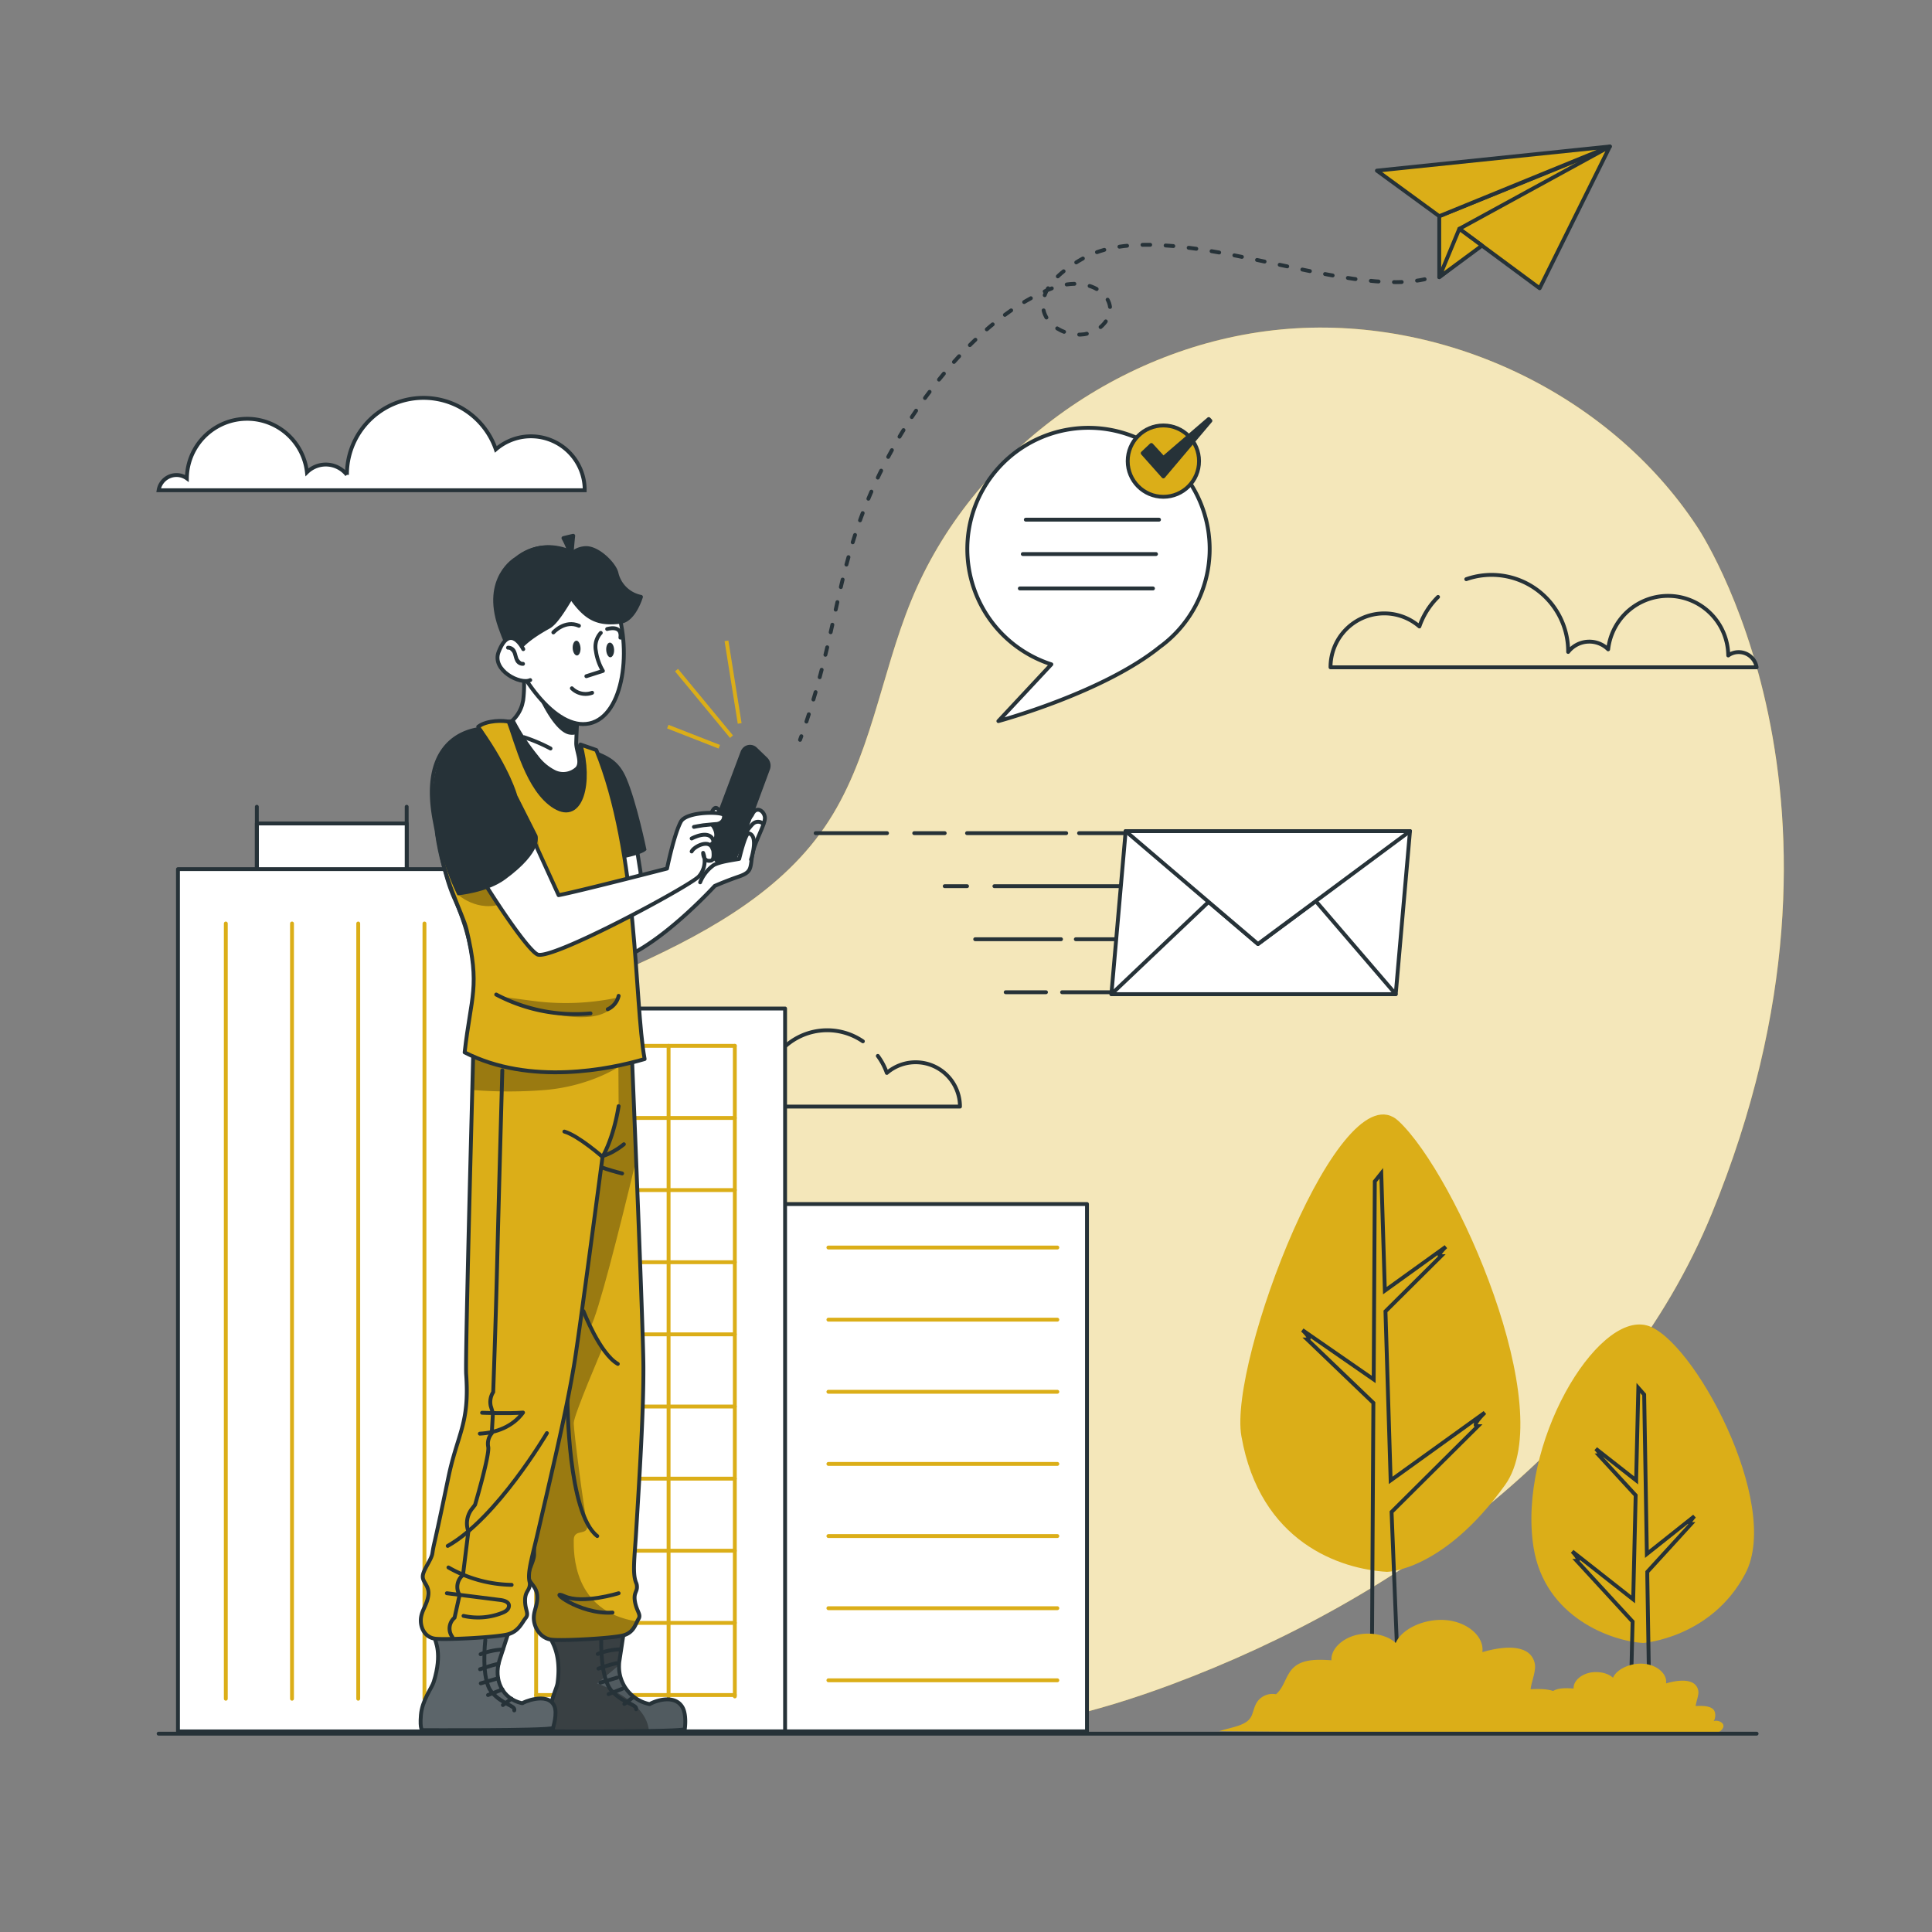 <svg xmlns="http://www.w3.org/2000/svg" xmlns:xlink="http://www.w3.org/1999/xlink" viewBox="0 0 500 500"><rect x="0" y="0" width="500" height="500" fill="#808080" stroke="none"/><defs><clipPath id="freepik--clip-path--inject-2"><path d="M177.22,447.51c-.53.25-4.38.39-9.29.47-10,.17-24.39.09-24.39.09s-.78,0-1.08-3.9,1.62-7,1.84-8.63c1-7.48-1.55-10.6-1.59-11.15s14-.86,14-.86l4.6-.31-1,6.58a7.3,7.3,0,0,0-.1,1.13A9.89,9.89,0,0,0,168,441l.21,0h0c.33-.31,6-2.93,8.32.69C177.8,443.66,177.22,447.51,177.22,447.51Z" style="fill:#263238;stroke:#263238;stroke-linecap:round;stroke-linejoin:round"></path></clipPath><clipPath id="freepik--clip-path-2--inject-2"><path d="M164.35,414.62c.47,2.51,1.64,3.22.88,4.4-.11.18-.22.39-.33.61-.59,1.22-1.22,2.94-3.54,3.59-2.73.77-15.8,1.48-18.62,1.13s-4.42-3-4.58-5.24,1.06-3.64.87-6.15-2.15-3.24-2.28-4.91,1.49-4.1,1.47-5.77c0-3.52.06.32.76-19.69.39-11.41,3.15-13.89,0-26.83-1.14-4.67-13.38-89.22-13.38-89.22l37.75,2.26s.6,14.4,1.28,31.41c.86,21.64,1.85,47.5,1.88,53.32.06,11.82-1,28.38-1.89,43.08-.37,6.27-1,10.59,0,13a2.26,2.26,0,0,1,.21.8C165,412,163.87,412.11,164.35,414.62Z" style="fill:#DBAE18;stroke:#263238;stroke-linecap:round;stroke-linejoin:round"></path></clipPath><clipPath id="freepik--clip-path-3--inject-2"><path d="M126.77,423.27s-14.14.29-14.19.85,2,3.67-.33,11.14c-.5,1.63-3,4.72-3.32,8.61s.41,3.89.41,3.89,32,.18,33.77-.55c0,0,1.24-3.84.33-5.75-1.8-3.79-8.41-.73-8.2-.69l-.21,0c-4.93-1.09-7.41-6-5.73-11.2l2.13-6.57Z" style="fill:#263238;stroke:#263238;stroke-linecap:round;stroke-linejoin:round"></path></clipPath><clipPath id="freepik--clip-path-4--inject-2"><path d="M160,268.8l-37.36-2.26s-2.29,84.41-2,89.07c.93,12.92-2.25,15.39-4.61,26.79-4.14,20-3.58,16.14-4.14,19.65-.27,1.67-2.31,4.1-2.47,5.77s1.68,2.4,1.44,4.9-1.72,3.92-1.93,6.14.92,4.88,3.68,5.23,16-.36,18.82-1.13,3.63-3,4.59-4.19-.08-1.89-.13-4.4,1.08-2.58,1.23-4.22a2.14,2.14,0,0,0-.07-.8c-.61-2.39.77-6.7,2.21-13,3.4-14.67,7.33-31.21,9.29-43,1-5.88,4.51-32.22,7.39-54,0,0,2.76-4.45,4.16-13.07" style="fill:#DBAE18;stroke:#263238;stroke-linecap:round;stroke-linejoin:round"></path></clipPath><clipPath id="freepik--clip-path-5--inject-2"><path d="M154.33,194.11l-4.1-1.43c2.78,9.55.37,20.4-6.66,16.11s-9.82-16.62-11.92-22c-1.1-.34-5.57-.5-7.89,1.28,2.42,4.43,9,13.23,8.23,20.38-.88,8-7.17,15.1-18.92,7.06,1.6,12.12,6.68,20.86,7.66,25,3.58,15,1.19,17.05-.48,31.85h0c17,8.67,37.57,4.36,46.58,1.72C164.08,259,165.29,221,154.33,194.11Z" style="fill:#DBAE18;stroke:#263238;stroke-linecap:round;stroke-linejoin:round"></path></clipPath></defs><g id="freepik--background-simple--inject-2"><path d="M439.18,136.26c-22.71-34.47-65.88-54.94-107.6-51s-80.12,32-95.73,70.11c-8,19.45-10.5,41.27-22.42,58.67-12.22,17.84-32.59,28.48-52.57,37.37s-41,17.08-56.73,32-25,38.92-15.73,58.36c9.48,19.76,33.42,27.66,50.71,41.46s28.28,34.1,45.93,47.44C201.35,443,222.38,448.42,243,448.38s40.9-5.24,60.16-12.43c59.73-22.29,116-63.77,139.83-121.83C487.1,206.6,439.18,136.26,439.18,136.26Z" style="fill:#DBAE18"></path><g style="opacity:0.7"><path d="M439.18,136.26c-22.71-34.47-65.88-54.94-107.6-51s-80.12,32-95.73,70.11c-8,19.45-10.5,41.27-22.42,58.67-12.22,17.84-32.59,28.48-52.57,37.37s-41,17.08-56.73,32-25,38.92-15.73,58.36c9.48,19.76,33.42,27.66,50.71,41.46s28.28,34.1,45.93,47.44C201.35,443,222.38,448.42,243,448.38s40.9-5.24,60.16-12.43c59.73-22.29,116-63.77,139.83-121.83C487.1,206.6,439.18,136.26,439.18,136.26Z" style="fill:#fff"></path></g></g><g id="freepik--Plant--inject-2"><path d="M358.93,406.79s14.5-.08,30.58-22.48c14.05-19.59-12.62-80.24-27.57-94.19s-44.05,62.24-40.67,81.54C326.08,399.16,346.81,406.09,358.93,406.79Z" style="fill:#DBAE18"></path><path d="M382.46,369.11,360.14,391.3l2.25,56.54H355c-.09-.39.19-39.34.43-84.77l-17.11-16.41c1.3,0-1-2.22-1.26-2.44L355.51,357c.15-28.39.29-51.25.29-51.25l1.67-2.09.93,30.36,15.78-11.36c-.23.22-2.56,2.44-1.26,2.44l-14.36,14.28,1.34,43.74,24.36-17.53C383.93,365.93,380.59,369.11,382.46,369.11Z" style="fill:none;stroke:#263238;stroke-miterlimit:10"></path><path d="M425.27,425.2s17.64-1.27,26.44-18c9.5-18.09-13.67-61-25.51-64.18-13-3.51-33.52,30.78-29.32,57.42C399.76,418.62,417.12,424.74,425.27,425.2Z" style="fill:#DBAE18"></path><path d="M438.51,392.4l-12.3,9.77c-.38-22.94-.7-41.26-.7-41.26L424,359.19l-.56,23.43v.51L413,374.94s1.67,1.7.81,1.71l9.5,10.33-.64,26.94L406.9,401.51s2.36,2.41,1.15,2.42l14.47,15.74-.08,3.11-.09,3.35-.49,21.25,5.1-.06c-.12-6.83-.23-14-.34-21.16-.1-6.1-.22-12.21-.3-18.08,0-.44,0-.85,0-1.28l11.3-12.37C436.58,394.44,438.51,392.4,438.51,392.4Z" style="fill:none;stroke:#263238;stroke-miterlimit:10"></path><path d="M403.3,438.35c-1.64-1.32-4.59-1.29-7.18-1.18.19-1.65.88-3.28,1.08-4.94a4.64,4.64,0,0,0-1.81-4.58c-2.84-2-7.84-1.22-11.76-.08.54-3.88-3.59-7.66-9.12-8.26s-11.68,2.1-13.3,5.89c-2.24-2.14-6.71-3-10.44-2s-6.38,3.79-6.19,6.48c-2.86-.19-6.05-.32-8.42.91-3.48,1.82-3.24,5.5-5.92,7.88a4.87,4.87,0,0,0-4.7,1.72c-.91,1.19-1.07,2.55-1.62,3.83-1.12,2.56-4.84,2.88-8.39,4l88.84.74c1.93-.62,3.58-1.94,3.5-3.37s-2.47-2.59-4.32-1.88C404.19,443.54,405.21,439.87,403.3,438.35Z" style="fill:#DBAE18"></path><path d="M443.24,442.24c-1-.8-2.82-.79-4.4-.72.11-1,.53-2,.66-3a2.84,2.84,0,0,0-1.11-2.81c-1.74-1.22-4.81-.75-7.21-.05.33-2.38-2.2-4.7-5.59-5.06s-7.16,1.28-8.15,3.6c-1.37-1.31-4.12-1.83-6.4-1.21s-3.91,2.32-3.79,4c-1.76-.12-3.71-.21-5.16.55-2.14,1.12-2,3.37-3.63,4.83a3,3,0,0,0-2.89,1.06,10.15,10.15,0,0,0-1,2.34c-.68,1.57-3,1.76-5.14,2.45l54.45.45c1.18-.38,2.19-1.19,2.15-2.06s-1.52-1.59-2.65-1.15C443.78,445.43,444.41,443.18,443.24,442.24Z" style="fill:#DBAE18"></path></g><g id="freepik--Clouds--inject-2"><path d="M223.31,269.49A16.32,16.32,0,0,0,197.76,283v.1a5.72,5.72,0,0,0-8.53-.55,12.84,12.84,0,0,0-25.61,1.3,3.87,3.87,0,0,0-6.05,2.53h90.87a11.47,11.47,0,0,0-18.93-8.71,16.55,16.55,0,0,0-2.33-4.4" style="fill:none;stroke:#263238;stroke-linecap:round;stroke-linejoin:round"></path><path d="M379.47,149.89a19.83,19.83,0,0,1,26.37,18.71v.12a6.95,6.95,0,0,1,10.35-.67,15.59,15.59,0,0,1,31.08,1.58,4.57,4.57,0,0,1,2.7-.86,4.69,4.69,0,0,1,4.64,3.93H344.34a13.91,13.91,0,0,1,23-10.57,19.89,19.89,0,0,1,4.82-7.64" style="fill:none;stroke:#263238;stroke-linecap:round;stroke-linejoin:round"></path><path d="M41.05,126.87H151.32a13.91,13.91,0,0,0-23-10.57,19.81,19.81,0,0,0-38.53,6.47v.12a6.95,6.95,0,0,0-10.35-.67,15.59,15.59,0,0,0-31.08,1.58,4.57,4.57,0,0,0-2.7-.86A4.69,4.69,0,0,0,41.05,126.87Z" style="fill:#fff;stroke:#263238;stroke-miterlimit:10"></path></g><g id="freepik--Buildings--inject-2"><line x1="188.01" y1="165.85" x2="191.43" y2="187.23" style="fill:none;stroke:#DBAE18;stroke-miterlimit:10"></line><line x1="175.08" y1="173.42" x2="189.31" y2="190.65" style="fill:none;stroke:#DBAE18;stroke-miterlimit:10"></line><line x1="172.83" y1="188.05" x2="186.15" y2="193.26" style="fill:none;stroke:#DBAE18;stroke-miterlimit:10"></line><line x1="105.25" y1="225.26" x2="105.25" y2="208.79" style="fill:#fff;stroke:#263238;stroke-linecap:round;stroke-linejoin:round"></line><rect x="66.47" y="213.12" width="38.78" height="12.15" transform="translate(171.72 438.38) rotate(180)" style="fill:#fff;stroke:#263238;stroke-linecap:round;stroke-linejoin:round"></rect><line x1="66.47" y1="225.26" x2="66.47" y2="208.79" style="fill:#fff;stroke:#263238;stroke-linecap:round;stroke-linejoin:round"></line><rect x="202.93" y="311.61" width="78.38" height="136.48" transform="translate(484.24 759.69) rotate(180)" style="fill:#fff;stroke:#263238;stroke-linecap:round;stroke-linejoin:round"></rect><rect x="124.81" y="261.01" width="78.38" height="187.08" transform="translate(327.99 709.09) rotate(180)" style="fill:#fff;stroke:#263238;stroke-linecap:round;stroke-linejoin:round"></rect><rect x="46.05" y="224.93" width="78.38" height="223.16" transform="translate(170.49 673.02) rotate(180)" style="fill:#fff;stroke:#263238;stroke-linecap:round;stroke-linejoin:round"></rect><line x1="109.85" y1="239" x2="109.85" y2="439.63" style="fill:none;stroke:#DBAE18;stroke-linecap:round;stroke-linejoin:round"></line><line x1="92.71" y1="239" x2="92.71" y2="439.63" style="fill:none;stroke:#DBAE18;stroke-linecap:round;stroke-linejoin:round"></line><line x1="75.57" y1="239" x2="75.57" y2="439.63" style="fill:none;stroke:#DBAE18;stroke-linecap:round;stroke-linejoin:round"></line><line x1="58.44" y1="239" x2="58.44" y2="439.63" style="fill:none;stroke:#DBAE18;stroke-linecap:round;stroke-linejoin:round"></line><polyline points="190.17 270.66 190.17 289.33 190.17 307.99 190.17 326.66 190.17 345.32 190.17 364 190.17 382.67 190.17 401.33 190.17 420 190.17 438.67 190.17 439.03" style="fill:none;stroke:#DBAE18;stroke-linecap:round;stroke-linejoin:round"></polyline><polyline points="173.03 270.66 173.03 289.33 173.03 307.99 173.03 326.66 173.03 345.32 173.03 364 173.03 382.67 173.03 401.33 173.03 420 173.03 438.67 173.03 439.03" style="fill:none;stroke:#DBAE18;stroke-linecap:round;stroke-linejoin:round"></polyline><polyline points="155.88 270.66 155.88 289.33 155.88 307.99 155.88 326.66 155.88 345.32 155.88 364 155.88 382.67 155.88 401.33 155.88 420 155.88 438.67 155.88 439.03" style="fill:none;stroke:#DBAE18;stroke-linecap:round;stroke-linejoin:round"></polyline><polyline points="138.75 270.66 138.75 289.33 138.75 307.99 138.75 326.66 138.75 345.32 138.75 364 138.75 382.67 138.75 401.33 138.75 420 138.75 438.67 138.75 439.03" style="fill:none;stroke:#DBAE18;stroke-linecap:round;stroke-linejoin:round"></polyline><polyline points="190.17 270.66 186.81 270.66 170.79 270.66 154.76 270.66 138.75 270.66" style="fill:none;stroke:#DBAE18;stroke-linecap:round;stroke-linejoin:round"></polyline><polyline points="190.17 289.33 186.81 289.33 170.79 289.33 154.76 289.33 138.75 289.33" style="fill:none;stroke:#DBAE18;stroke-linecap:round;stroke-linejoin:round"></polyline><polyline points="190.17 307.99 186.81 307.99 170.79 307.99 154.76 307.99 138.75 307.99" style="fill:none;stroke:#DBAE18;stroke-linecap:round;stroke-linejoin:round"></polyline><polyline points="190.17 326.66 186.81 326.66 170.79 326.66 154.76 326.66 138.75 326.66" style="fill:none;stroke:#DBAE18;stroke-linecap:round;stroke-linejoin:round"></polyline><polyline points="190.17 345.32 186.81 345.32 170.79 345.32 154.76 345.32 138.75 345.32" style="fill:none;stroke:#DBAE18;stroke-linecap:round;stroke-linejoin:round"></polyline><polyline points="190.17 364 186.81 364 170.79 364 154.76 364 138.75 364" style="fill:none;stroke:#DBAE18;stroke-linecap:round;stroke-linejoin:round"></polyline><polyline points="190.17 382.67 186.81 382.67 170.79 382.67 154.76 382.67 138.75 382.67" style="fill:none;stroke:#DBAE18;stroke-linecap:round;stroke-linejoin:round"></polyline><polyline points="190.17 401.33 186.81 401.33 170.79 401.33 154.76 401.33 138.75 401.33" style="fill:none;stroke:#DBAE18;stroke-linecap:round;stroke-linejoin:round"></polyline><polyline points="190.17 420 186.81 420 170.79 420 154.76 420 138.75 420" style="fill:none;stroke:#DBAE18;stroke-linecap:round;stroke-linejoin:round"></polyline><polyline points="190.17 438.67 186.81 438.67 170.79 438.67 154.76 438.67 138.75 438.67" style="fill:none;stroke:#DBAE18;stroke-linecap:round;stroke-linejoin:round"></polyline><line x1="273.64" y1="322.86" x2="214.39" y2="322.86" style="fill:none;stroke:#DBAE18;stroke-linecap:round;stroke-linejoin:round"></line><line x1="273.64" y1="341.53" x2="214.39" y2="341.53" style="fill:none;stroke:#DBAE18;stroke-linecap:round;stroke-linejoin:round"></line><line x1="273.64" y1="360.19" x2="214.39" y2="360.19" style="fill:none;stroke:#DBAE18;stroke-linecap:round;stroke-linejoin:round"></line><line x1="273.64" y1="378.86" x2="214.39" y2="378.86" style="fill:none;stroke:#DBAE18;stroke-linecap:round;stroke-linejoin:round"></line><line x1="273.64" y1="397.53" x2="214.39" y2="397.53" style="fill:none;stroke:#DBAE18;stroke-linecap:round;stroke-linejoin:round"></line><line x1="273.64" y1="416.2" x2="214.39" y2="416.2" style="fill:none;stroke:#DBAE18;stroke-linecap:round;stroke-linejoin:round"></line><line x1="273.64" y1="434.86" x2="214.39" y2="434.86" style="fill:none;stroke:#DBAE18;stroke-linecap:round;stroke-linejoin:round"></line></g><g id="freepik--Floor--inject-2"><polyline points="454.61 448.67 418.77 448.67 414.6 448.67 41.05 448.67" style="fill:none;stroke:#263238;stroke-linecap:round;stroke-linejoin:round"></polyline></g><g id="freepik--Character--inject-2"><path d="M177.22,447.51c-.53.25-4.38.39-9.29.47-10,.17-24.39.09-24.39.09s-.78,0-1.08-3.9,1.62-7,1.84-8.63c1-7.48-1.55-10.6-1.59-11.15s14-.86,14-.86l4.6-.31-1,6.58a7.3,7.3,0,0,0-.1,1.13A9.89,9.89,0,0,0,168,441l.21,0h0c.33-.31,6-2.93,8.32.69C177.8,443.66,177.22,447.51,177.22,447.51Z" style="fill:#263238"></path><g style="clip-path:url(#freepik--clip-path--inject-2)"><path d="M177.22,447.51c-.53.25-4.38.39-9.29.47-10,.17-24.39.09-24.39.09s-.78,0-1.08-3.9,1.62-7,1.84-8.63c1-7.48-1.55-10.6-1.59-11.15s14-.86,14-.86l4.6-.31-1,6.58a7.3,7.3,0,0,0-.1,1.13A9.89,9.89,0,0,0,168,441l.21,0h0c.33-.31,6-2.93,8.32.69C177.8,443.66,177.22,447.51,177.22,447.51Z" style="fill:#fff;opacity:0.2"></path><path d="M167.93,448c-10,.17-24.39.09-24.39.09s-.78,0-1.08-3.9,1.62-7,1.84-8.63c1-7.48-1.55-10.6-1.59-11.15s14-.86,14-.86l4.6-.31-1,6.58a7.3,7.3,0,0,0-.1,1.13c-3.17,2.62-5.69,4.73-5.69,4.73S167.37,439.92,167.93,448Z" style="opacity:0.3"></path></g><path d="M177.22,447.51c-.53.25-4.38.39-9.29.47-10,.17-24.39.09-24.39.09s-.78,0-1.08-3.9,1.62-7,1.84-8.63c1-7.48-1.55-10.6-1.59-11.15s14-.86,14-.86l4.6-.31-1,6.58a7.3,7.3,0,0,0-.1,1.13A9.89,9.89,0,0,0,168,441l.21,0h0c.33-.31,6-2.93,8.32.69C177.8,443.66,177.22,447.51,177.22,447.51Z" style="fill:none;stroke:#263238;stroke-linecap:round;stroke-linejoin:round"></path><path d="M164.35,414.62c.47,2.51,1.64,3.22.88,4.4-.11.18-.22.39-.33.61-.59,1.22-1.22,2.94-3.54,3.59-2.73.77-15.8,1.48-18.62,1.13s-4.42-3-4.58-5.24,1.06-3.64.87-6.15-2.15-3.24-2.28-4.91,1.49-4.1,1.47-5.77c0-3.52.06.32.76-19.69.39-11.41,3.15-13.89,0-26.83-1.14-4.67-13.38-89.22-13.38-89.22l37.75,2.26s.6,14.4,1.28,31.41c.86,21.64,1.85,47.5,1.88,53.32.06,11.82-1,28.38-1.89,43.08-.37,6.27-1,10.59,0,13a2.26,2.26,0,0,1,.21.8C165,412,163.87,412.11,164.35,414.62Z" style="fill:#DBAE18"></path><g style="clip-path:url(#freepik--clip-path-2--inject-2)"><path d="M164.9,419.63c-.59,1.22-1.22,2.94-3.54,3.59-2.73.77-15.8,1.48-18.62,1.13s-4.42-3-4.58-5.24,1.06-3.64.87-6.15-2.15-3.24-2.28-4.91,1.49-4.1,1.47-5.77c0-3.52.06.32.76-19.69.39-11.41,3.15-13.89,0-26.83-1.14-4.67-13.38-89.22-13.38-89.22l37.75,2.26s.6,14.4,1.28,31.41c-4.55,18.92-9.83,39.74-11.81,43.24l3.12,5.45s-7.46,17.31-7.46,19.4S151,389.94,151.87,394s-3.39,1.17-3.39,4.59C148.48,401.74,148.14,417.07,164.9,419.63Z" style="opacity:0.3"></path></g><path d="M164.35,414.62c.47,2.51,1.64,3.22.88,4.4-.11.18-.22.39-.33.61-.59,1.22-1.22,2.94-3.54,3.59-2.73.77-15.8,1.48-18.62,1.13s-4.42-3-4.58-5.24,1.06-3.64.87-6.15-2.15-3.24-2.28-4.91,1.49-4.1,1.47-5.77c0-3.52.06.32.76-19.69.39-11.41,3.15-13.89,0-26.83-1.14-4.67-13.38-89.22-13.38-89.22l37.75,2.26s.6,14.4,1.28,31.41c.86,21.64,1.85,47.5,1.88,53.32.06,11.82-1,28.38-1.89,43.08-.37,6.27-1,10.59,0,13a2.26,2.26,0,0,1,.21.8C165,412,163.87,412.11,164.35,414.62Z" style="fill:none;stroke:#263238;stroke-linecap:round;stroke-linejoin:round"></path><path d="M161.46,296.13s-4.63,4-8.58,3.28" style="fill:none;stroke:#263238;stroke-linecap:round;stroke-linejoin:round"></path><path d="M161,303.69s-7.8-1.88-8.69-3.46" style="fill:none;stroke:#263238;stroke-linecap:round;stroke-linejoin:round"></path><path d="M151,339.32s4.21,11,8.89,13.66" style="fill:none;stroke:#263238;stroke-linecap:round;stroke-linejoin:round"></path><path d="M160.1,412.33s-9.35,2.89-14,.78,3.67,4.83,12.41,4.22" style="fill:none;stroke:#263238;stroke-linecap:round;stroke-linejoin:round"></path><path d="M146.86,362.46s.08,29.25,7.71,35.07" style="fill:none;stroke:#263238;stroke-linecap:round;stroke-linejoin:round"></path><path d="M154.7,428.05a16.88,16.88,0,0,1,5.66-1.19" style="fill:none;stroke:#263238;stroke-linecap:round;stroke-linejoin:round"></path><path d="M154.87,431.84s2.71-1,4.67-1.4" style="fill:none;stroke:#263238;stroke-linecap:round;stroke-linejoin:round"></path><line x1="155.38" y1="435.47" x2="159.75" y2="434.16" style="fill:none;stroke:#263238;stroke-linecap:round;stroke-linejoin:round"></line><line x1="157.51" y1="438.44" x2="161.1" y2="437.03" style="fill:none;stroke:#263238;stroke-linecap:round;stroke-linejoin:round"></line><line x1="161.58" y1="440.99" x2="163.67" y2="439.38" style="fill:none;stroke:#263238;stroke-linecap:round;stroke-linejoin:round"></line><path d="M155.6,424.44s-.35,10,2.81,13.29,6.51,3.36,6.22,4.62" style="fill:none;stroke:#263238;stroke-linecap:round;stroke-linejoin:round"></path><path d="M126.77,423.27s-14.14.29-14.19.85,2,3.67-.33,11.14c-.5,1.63-3,4.72-3.32,8.61s.41,3.89.41,3.89,32,.18,33.77-.55c0,0,1.24-3.84.33-5.75-1.8-3.79-8.41-.73-8.2-.69l-.21,0c-4.93-1.09-7.41-6-5.73-11.2l2.13-6.57Z" style="fill:#263238"></path><g style="clip-path:url(#freepik--clip-path-3--inject-2)"><path d="M126.77,423.27s-14.14.29-14.19.85,2,3.67-.33,11.14c-.5,1.63-3,4.72-3.32,8.61s.41,3.89.41,3.89,32,.18,33.77-.55c0,0,1.24-3.84.33-5.75-1.8-3.79-8.41-.73-8.2-.69l-.21,0c-4.93-1.09-7.41-6-5.73-11.2l2.13-6.57Z" style="fill:#fff;opacity:0.25"></path></g><path d="M126.77,423.27s-14.14.29-14.19.85,2,3.67-.33,11.14c-.5,1.63-3,4.72-3.32,8.61s.41,3.89.41,3.89,32,.18,33.77-.55c0,0,1.24-3.84.33-5.75-1.8-3.79-8.41-.73-8.2-.69l-.21,0c-4.93-1.09-7.41-6-5.73-11.2l2.13-6.57Z" style="fill:none;stroke:#263238;stroke-linecap:round;stroke-linejoin:round"></path><path d="M160,268.8l-37.36-2.26s-2.29,84.41-2,89.07c.93,12.92-2.25,15.39-4.61,26.79-4.14,20-3.58,16.14-4.14,19.65-.27,1.67-2.31,4.1-2.47,5.77s1.68,2.4,1.44,4.9-1.72,3.92-1.93,6.14.92,4.88,3.68,5.23,16-.36,18.82-1.13,3.63-3,4.59-4.19-.08-1.89-.13-4.4,1.08-2.58,1.23-4.22a2.14,2.14,0,0,0-.07-.8c-.61-2.39.77-6.7,2.21-13,3.4-14.67,7.33-31.21,9.29-43,1-5.88,4.51-32.22,7.39-54,0,0,2.76-4.45,4.16-13.07" style="fill:#DBAE18"></path><g style="clip-path:url(#freepik--clip-path-4--inject-2)"><path d="M122.52,269.47l-.33,12.61a117.46,117.46,0,0,0,19,0c12.34-1.1,19.85-6.57,19.85-6.57l-1-6.71s-14,3.77-20.89,3.24S125.66,270.68,122.52,269.47Z" style="opacity:0.3"></path></g><path d="M160,268.8l-37.36-2.26s-2.29,84.41-2,89.07c.93,12.92-2.25,15.39-4.61,26.79-4.14,20-3.58,16.14-4.14,19.65-.27,1.67-2.31,4.1-2.47,5.77s1.68,2.4,1.44,4.9-1.72,3.92-1.93,6.14.92,4.88,3.68,5.23,16-.36,18.82-1.13,3.63-3,4.59-4.19-.08-1.89-.13-4.4,1.08-2.58,1.23-4.22a2.14,2.14,0,0,0-.07-.8c-.61-2.39.77-6.7,2.21-13,3.4-14.67,7.33-31.21,9.29-43,1-5.88,4.51-32.22,7.39-54,0,0,2.76-4.45,4.16-13.07" style="fill:none;stroke:#263238;stroke-linecap:round;stroke-linejoin:round"></path><path d="M141.54,370.89s-12.92,22-25.67,29.19" style="fill:none;stroke:#263238;stroke-linecap:round;stroke-linejoin:round"></path><path d="M115.65,412.33l13.87,1.75c1,.13,2.29.53,2.19,1.59s-1.17,1.54-2.09,1.87a16.94,16.94,0,0,1-9.66.65" style="fill:none;stroke:#263238;stroke-linecap:round;stroke-linejoin:round"></path><path d="M116.06,405.66a34,34,0,0,0,16.35,4.5" style="fill:none;stroke:#263238;stroke-linecap:round;stroke-linejoin:round"></path><path d="M124.76,365.62s7,.27,10.6-.05c-2.67,3.66-7,5.25-11.18,5.46" style="fill:none;stroke:#263238;stroke-linecap:round;stroke-linejoin:round"></path><path d="M130,277s-1,35.94-1.36,50.89-1,32.38-1,32.38a4.79,4.79,0,0,0-.63,3.63l.56,1.84-.3,5.19a4.18,4.18,0,0,0-.93,3.46c.48,1.89-3.4,15.06-3.4,15.06l-.67.87a6.12,6.12,0,0,0-1.06,6h0l-1.39,11.28,0,0a4,4,0,0,0-.88,5.18h0l-1.3,5.88h0a3.67,3.67,0,0,0-.79,4.66l.22.33" style="fill:none;stroke:#263238;stroke-linecap:round;stroke-linejoin:round"></path><path d="M194.71,210.72c-1,2.19-9.52,8-9.52,8a6.5,6.5,0,0,1,.6-2.78c.61-.94,1-1.84,1.39-2.4a5.81,5.81,0,0,0-1.39-4.17c-1.16-1.29-2.07,1.93-2.58,4.07s-3.85,5.4-3.7,7c.29,1.84.66,3.65,1.13,5.45,0,0-14.25,5-15.82,2a200.19,200.19,0,0,0-11-18.75c-3.35,4.68-.71,11.14,1.18,19.08s7.71,19.06,7.71,19.06c10.42-5,22.26-18,22.26-18s2.78-1.24,6.22-2.42,2.94-2.19,3.49-5.57,3.44-8,3.27-9.74S195.73,208.54,194.71,210.72Z" style="fill:#fff;stroke:#263238;stroke-linecap:round;stroke-linejoin:round"></path><path d="M161,227.61c-.13,7.24,1.3,31.79,2.85,41.53l-42.41-1.07v-.71c3.11-11.52,1.09-24-3.82-34.83-2.6-5.75-3.76-13.1-5.1-20.06-3.41-17.72,5.15-23.21,12.3-23.89,2.76-.13,3-2,5-1.85a8.55,8.55,0,0,0,4.08-.5c.89,3.63,5.82,14.29,7.51,15.51a5.22,5.22,0,0,0,5.85.42c1.7-1.19,2.17-3.46,2.56-5.5a13.17,13.17,0,0,1,.94-3.21c2.5,1.25,6.86,2.73,10.1,8.56,4,12.87,1.8,4.62,4.88,23.5C166.27,228.4,161,227.61,161,227.61Z" style="fill:#fff;stroke:#263238;stroke-linecap:round;stroke-linejoin:round"></path><path d="M154.33,194.11l-4.1-1.43c2.78,9.55.37,20.4-6.66,16.11s-9.82-16.62-11.92-22c-1.1-.34-5.57-.5-7.89,1.28,2.42,4.43,9,13.23,8.23,20.38-.88,8-7.17,15.1-18.92,7.06,1.6,12.12,6.68,20.86,7.66,25,3.58,15,1.19,17.05-.48,31.85h0c17,8.67,37.57,4.36,46.58,1.72C164.08,259,165.29,221,154.33,194.11Z" style="fill:#DBAE18"></path><g style="clip-path:url(#freepik--clip-path-5--inject-2)"><path d="M128.42,257.77s27.73,12.1,31.68.35h0a64.49,64.49,0,0,1-22.16.91l-9.52-1.26" style="opacity:0.3"></path><path d="M118.59,231.59l20.15-16s4,11-6.72,17.31C124.77,237.17,118.59,231.59,118.59,231.59Z" style="opacity:0.3"></path></g><path d="M154.33,194.11l-4.1-1.43c2.78,9.55.37,20.4-6.66,16.11s-9.82-16.62-11.92-22c-1.1-.34-5.57-.5-7.89,1.28,2.42,4.43,9,13.23,8.23,20.38-.88,8-7.17,15.1-18.92,7.06,1.6,12.12,6.68,20.86,7.66,25,3.58,15,1.19,17.05-.48,31.85h0c17,8.67,37.57,4.36,46.58,1.72C164.08,259,165.29,221,154.33,194.11Z" style="fill:none;stroke:#263238;stroke-linecap:round;stroke-linejoin:round"></path><path d="M160.1,257.73a5.06,5.06,0,0,1-2.81,3.46" style="fill:none;stroke:#263238;stroke-linecap:round;stroke-linejoin:round"></path><path d="M152.82,262.27a43.77,43.77,0,0,1-24.4-4.88" style="fill:none;stroke:#263238;stroke-linecap:round;stroke-linejoin:round"></path><path d="M191.68,194.5,183,217.65a2.89,2.89,0,0,0,.25,2.53l1.61,2.58c.79,1.27,3.58,1.65,4.78.83a2.81,2.81,0,0,0,1-1.19l8.56-23.13a2.89,2.89,0,0,0-.62-3.16l-2.7-2.61a2.51,2.51,0,0,0-3.68.14A2.76,2.76,0,0,0,191.68,194.5Z" style="fill:#263238"></path><path d="M113.05,200.73a28.55,28.55,0,0,0,2.46,10c4.17,9.92,20.09,34.61,23.58,36.28s39.16-17.53,41.74-20.16a6,6,0,0,0,1.14-6.13s-.05,2.46,2.05,2c1.32-.29.23-4.37.23-4.37s2.42-1.71.11-4.87c0,0,3.26,0,3-2.46-.09-1-9.69-1.13-11.16,1.64-1.79,3.36-3.57,12.12-3.57,12.12s-23.24,6-28.06,6.89L132,204.1" style="fill:#fff;stroke:#263238;stroke-linecap:round;stroke-linejoin:round"></path><path d="M181.2,228.34a9.93,9.93,0,0,1,3.59-4.51c1.88-.89,4.47-1.17,6.52-1.56,0,0,1.6-6.78,2.47-6.59,2.65.55.58,6.78.58,6.78" style="fill:#fff;stroke:#263238;stroke-linecap:round;stroke-linejoin:round"></path><path d="M197.55,213.24a1.93,1.93,0,0,0-2.61-.11c-1.29,1.17-3.25,4.48-5.34,6.25" style="fill:none;stroke:#263238;stroke-linecap:round;stroke-linejoin:round"></path><path d="M179,220.36c.57-1.26,4.62-3.39,5.42-.66" style="fill:none;stroke:#263238;stroke-linecap:round;stroke-linejoin:round"></path><path d="M179,217s4.69-2.56,5.63.61" style="fill:none;stroke:#263238;stroke-linecap:round;stroke-linejoin:round"></path><path d="M179.59,214s1.95-.38,2.38-.42c1.55-.15,3.24-.35,4.08-.35" style="fill:none;stroke:#263238;stroke-linecap:round;stroke-linejoin:round"></path><path d="M155.94,299.41s-6.25-5.51-9.88-6.56" style="fill:#DBAE18;stroke:#263238;stroke-linecap:round;stroke-linejoin:round"></path><path d="M124.38,428.11a17.74,17.74,0,0,1,5.77-1.21" style="fill:none;stroke:#263238;stroke-linecap:round;stroke-linejoin:round"></path><path d="M124.24,432s2.79-1,4.78-1.43" style="fill:none;stroke:#263238;stroke-linecap:round;stroke-linejoin:round"></path><line x1="124.43" y1="435.65" x2="128.91" y2="434.33" style="fill:none;stroke:#263238;stroke-linecap:round;stroke-linejoin:round"></line><line x1="126.3" y1="438.67" x2="130.02" y2="437.24" style="fill:none;stroke:#263238;stroke-linecap:round;stroke-linejoin:round"></line><line x1="130.15" y1="441.26" x2="132.38" y2="439.63" style="fill:none;stroke:#263238;stroke-linecap:round;stroke-linejoin:round"></line><path d="M125.6,424.44s-1.22,10.2,1.67,13.51,6.21,3.41,5.82,4.7" style="fill:none;stroke:#263238;stroke-linecap:round;stroke-linejoin:round"></path><path d="M149.84,192.27s4.22,16.45-2.55,17.7c-9.23,1.7-15.64-23.21-15.64-23.21h0c1.41-.09,1.58-.68,2.81-1.38C134.46,185.38,144.77,206,149.84,192.27Z" style="fill:#263238"></path><path d="M121.77,189.15s-9.65,1.91-9.68,16.26,6.33,26.3,6.33,26.3,7.53-.61,12.29-4.1c10-7.3,8.38-11.4,8.38-11.4l-5.24-10.38s-1.72-6.65-9.2-17.25Z" style="fill:#263238"></path><path d="M154.92,194.68c5.26,14.93,5.5,20.52,6.45,27.41,0,0,5.15-1,5.94-2.14,0,0-2.5-12.22-5.2-18.54C160.39,197.4,158.13,196,154.92,194.68Z" style="fill:#263238"></path><path d="M149.83,177.73s-.75,13.68-.7,14.78c.09,2.07,1.59,4.82.21,6.37a5.22,5.22,0,0,1-5.79.93,13,13,0,0,1-4.73-4,53.22,53.22,0,0,1-6.14-9.39,9.22,9.22,0,0,0,2.44-4s.27-1.16.28-1.22a31.28,31.28,0,0,0-.11-8.48,55.49,55.49,0,0,0-2.41-10.22Z" style="fill:#fff;stroke:#263238;stroke-linecap:round;stroke-linejoin:round"></path><path d="M135.61,190.79a43,43,0,0,1,6.86,2.92" style="fill:#263238;stroke:#263238;stroke-linecap:round;stroke-linejoin:round"></path><path d="M133.52,144.64s-8.52,4.87-4.11,17.58,14.24,26.91,23.15,25,11.22-19.61,6.51-31.41S142.36,137.48,133.52,144.64Z" style="fill:#fff;stroke:#263238;stroke-linecap:round;stroke-linejoin:round"></path><path d="M158.93,168.1c.06,1-.35,1.92-.91,2s-1.07-.8-1.13-1.84.33-1.91.91-1.95S158.87,167.05,158.93,168.1Z" style="fill:#263238"></path><path d="M150.24,167.69c.06,1-.34,1.91-.89,1.95s-1.08-.8-1.14-1.83.34-1.92.91-2S150.17,166.63,150.24,167.69Z" style="fill:#263238"></path><path d="M153.51,146.83c-5.71-5.56-13.48-7.28-19.7-2.25,0,0-8.51,4.87-4.1,17.59a64.61,64.61,0,0,0,3.87,8.82l.16.14s-2.8-2.79,8.31-8.93C145.7,160.14,151.09,147.29,153.51,146.83Z" style="fill:#263238;stroke:#263238;stroke-linecap:round;stroke-linejoin:round"></path><path d="M144.59,151s.78-8.85,6.94-9.15c3.21-.16,7.45,4.15,8,6.42a8.14,8.14,0,0,0,6.35,6.2h0s-1.78,6-5.25,6.44c-5.73.7-8.7-.64-12.4-5.69a29.5,29.5,0,0,0-3.48-4.09Z" style="fill:#263238;stroke:#263238;stroke-linecap:round;stroke-linejoin:round"></path><path d="M135.42,168s-3.37-6.94-6.37.7c-1.87,4.76,5.61,8.57,8.17,7.31" style="fill:#fff;stroke:#263238;stroke-linecap:round;stroke-linejoin:round"></path><path d="M155.48,163.79a5.34,5.34,0,0,0-1.26,4.7,13.92,13.92,0,0,0,1.81,5.14L151.75,175" style="fill:none;stroke:#263238;stroke-linecap:round;stroke-linejoin:round"></path><path d="M148,178.13a5,5,0,0,0,5.24,1.16" style="fill:none;stroke:#263238;stroke-linecap:round;stroke-linejoin:round"></path><path d="M143.21,163.67s3-3.32,6.62-1.72" style="fill:none;stroke:#263238;stroke-linecap:round;stroke-linejoin:round"></path><path d="M157.13,162.79s3.93-1.23,3.43,2.24" style="fill:none;stroke:#263238;stroke-linecap:round;stroke-linejoin:round"></path><path d="M135.35,171.8a1.64,1.64,0,0,1-1.6-1.09c-.29-.63-.37-1.35-.66-2a1.66,1.66,0,0,0-1.61-1.09" style="fill:#263238;stroke:#263238;stroke-linecap:round;stroke-linejoin:round"></path><path d="M147.82,144.37a19.67,19.67,0,0,0-2-5.11s1.63-.41,2.53-.6C148.15,140.41,148,142.61,147.82,144.37Z" style="fill:#263238;stroke:#263238;stroke-linecap:round;stroke-linejoin:round"></path><path d="M149.53,186.84l.07,3a3.79,3.79,0,0,1-2.1.28c-3.84-.45-7.71-9-7.95-9.49,0,0,0,0,0,0l.08.09C144.17,185.73,147.54,186.81,149.53,186.84Z" style="fill:#263238"></path></g><g id="freepik--Envelope--inject-2"><line x1="279.26" y1="215.62" x2="304.53" y2="215.62" style="fill:none;stroke:#263238;stroke-linecap:round;stroke-linejoin:round"></line><line x1="250.27" y1="215.62" x2="275.93" y2="215.62" style="fill:none;stroke:#263238;stroke-linecap:round;stroke-linejoin:round"></line><line x1="236.6" y1="215.62" x2="244.49" y2="215.62" style="fill:none;stroke:#263238;stroke-linecap:round;stroke-linejoin:round"></line><line x1="257.35" y1="229.34" x2="304.43" y2="229.34" style="fill:none;stroke:#263238;stroke-linecap:round;stroke-linejoin:round"></line><line x1="244.49" y1="229.34" x2="250.27" y2="229.34" style="fill:none;stroke:#263238;stroke-linecap:round;stroke-linejoin:round"></line><line x1="278.42" y1="243.07" x2="304.33" y2="243.07" style="fill:none;stroke:#263238;stroke-linecap:round;stroke-linejoin:round"></line><line x1="252.38" y1="243.07" x2="274.59" y2="243.07" style="fill:none;stroke:#263238;stroke-linecap:round;stroke-linejoin:round"></line><line x1="274.87" y1="256.79" x2="304.23" y2="256.79" style="fill:none;stroke:#263238;stroke-linecap:round;stroke-linejoin:round"></line><line x1="260.27" y1="256.79" x2="270.7" y2="256.79" style="fill:none;stroke:#263238;stroke-linecap:round;stroke-linejoin:round"></line><polygon points="361.21 257.29 287.63 257.29 291.32 215.1 364.9 215.1 361.21 257.29" style="fill:#fff;stroke:#263238;stroke-linecap:round;stroke-linejoin:round"></polygon><line x1="364.9" y1="215.11" x2="291.32" y2="215.11" style="fill:#fff;stroke:#263238;stroke-linecap:round;stroke-linejoin:round"></line><polygon points="361.21 257.29 287.63 257.29 312.78 233.41 325.56 244.3 340.52 233.2 361.21 257.29" style="fill:#fff;stroke:#263238;stroke-linecap:round;stroke-linejoin:round"></polygon><polygon points="364.9 215.1 340.52 233.2 325.56 244.3 312.78 233.41 291.32 215.1 364.9 215.1" style="fill:#fff;stroke:#263238;stroke-linecap:round;stroke-linejoin:round"></polygon><line x1="229.56" y1="215.62" x2="211.09" y2="215.62" style="fill:none;stroke:#263238;stroke-linecap:round;stroke-linejoin:round"></line></g><g id="freepik--speech-bubble--inject-2"><path d="M300.33,167.29c-14.74,12-41.95,19.33-41.95,19.33l13.71-14.69h0a31.36,31.36,0,1,1,28.45-4.78" style="fill:#fff;stroke:#263238;stroke-linecap:round;stroke-linejoin:round"></path><circle cx="301.08" cy="119.34" r="9.23" style="fill:#DBAE18;stroke:#263238;stroke-linecap:round;stroke-linejoin:round"></circle><polygon points="295.73 117.28 301.08 123.3 313.25 108.9 312.82 108.45 301.08 118.55 297.97 115.16 295.73 117.28" style="fill:#263238;stroke:#263238;stroke-linecap:round;stroke-linejoin:round"></polygon><line x1="265.48" y1="134.49" x2="299.95" y2="134.49" style="fill:#fff;stroke:#263238;stroke-linecap:round;stroke-linejoin:round"></line><line x1="264.7" y1="143.39" x2="299.17" y2="143.39" style="fill:#fff;stroke:#263238;stroke-linecap:round;stroke-linejoin:round"></line><line x1="263.93" y1="152.29" x2="298.39" y2="152.29" style="fill:#fff;stroke:#263238;stroke-linecap:round;stroke-linejoin:round"></line></g><g id="freepik--paper-plane--inject-2"><polygon points="372.48 55.95 372.48 71.73 415.65 38.45 372.48 55.95" style="fill:#DBAE18;stroke:#263238;stroke-linecap:round;stroke-linejoin:round"></polygon><polygon points="372.48 55.95 416.64 37.91 356.34 44.16 372.48 55.95" style="fill:#DBAE18;stroke:#263238;stroke-linecap:round;stroke-linejoin:round"></polygon><polygon points="377.67 59.22 398.46 74.6 416.64 37.91 377.67 59.22" style="fill:#DBAE18;stroke:#263238;stroke-linecap:round;stroke-linejoin:round"></polygon><polygon points="377.67 59.22 372.48 71.73 383.54 63.56 377.67 59.22" style="fill:#DBAE18;stroke:#263238;stroke-linecap:round;stroke-linejoin:round"></polygon><path d="M207.05,191.47c.11-.32.23-.63.34-.94" style="fill:none;stroke:#263238;stroke-linecap:round;stroke-linejoin:round"></path><path d="M208.7,186.75c9.3-27.77,7.63-44.46,22.73-71.36,3-5.44,18.19-31.18,39.77-40.36,11.22-4.77,18.36,2.35,15.47,7.39-6.45,11.22-30.14-2.23-6.45-15.51,21.92-12.28,68.58,11.73,90.45,4.84" style="fill:none;stroke:#263238;stroke-linecap:round;stroke-linejoin:round;stroke-dasharray:1.998,3.995"></path><path d="M372.54,71.06c.31-.13.61-.27.91-.42" style="fill:none;stroke:#263238;stroke-linecap:round;stroke-linejoin:round"></path></g></svg>